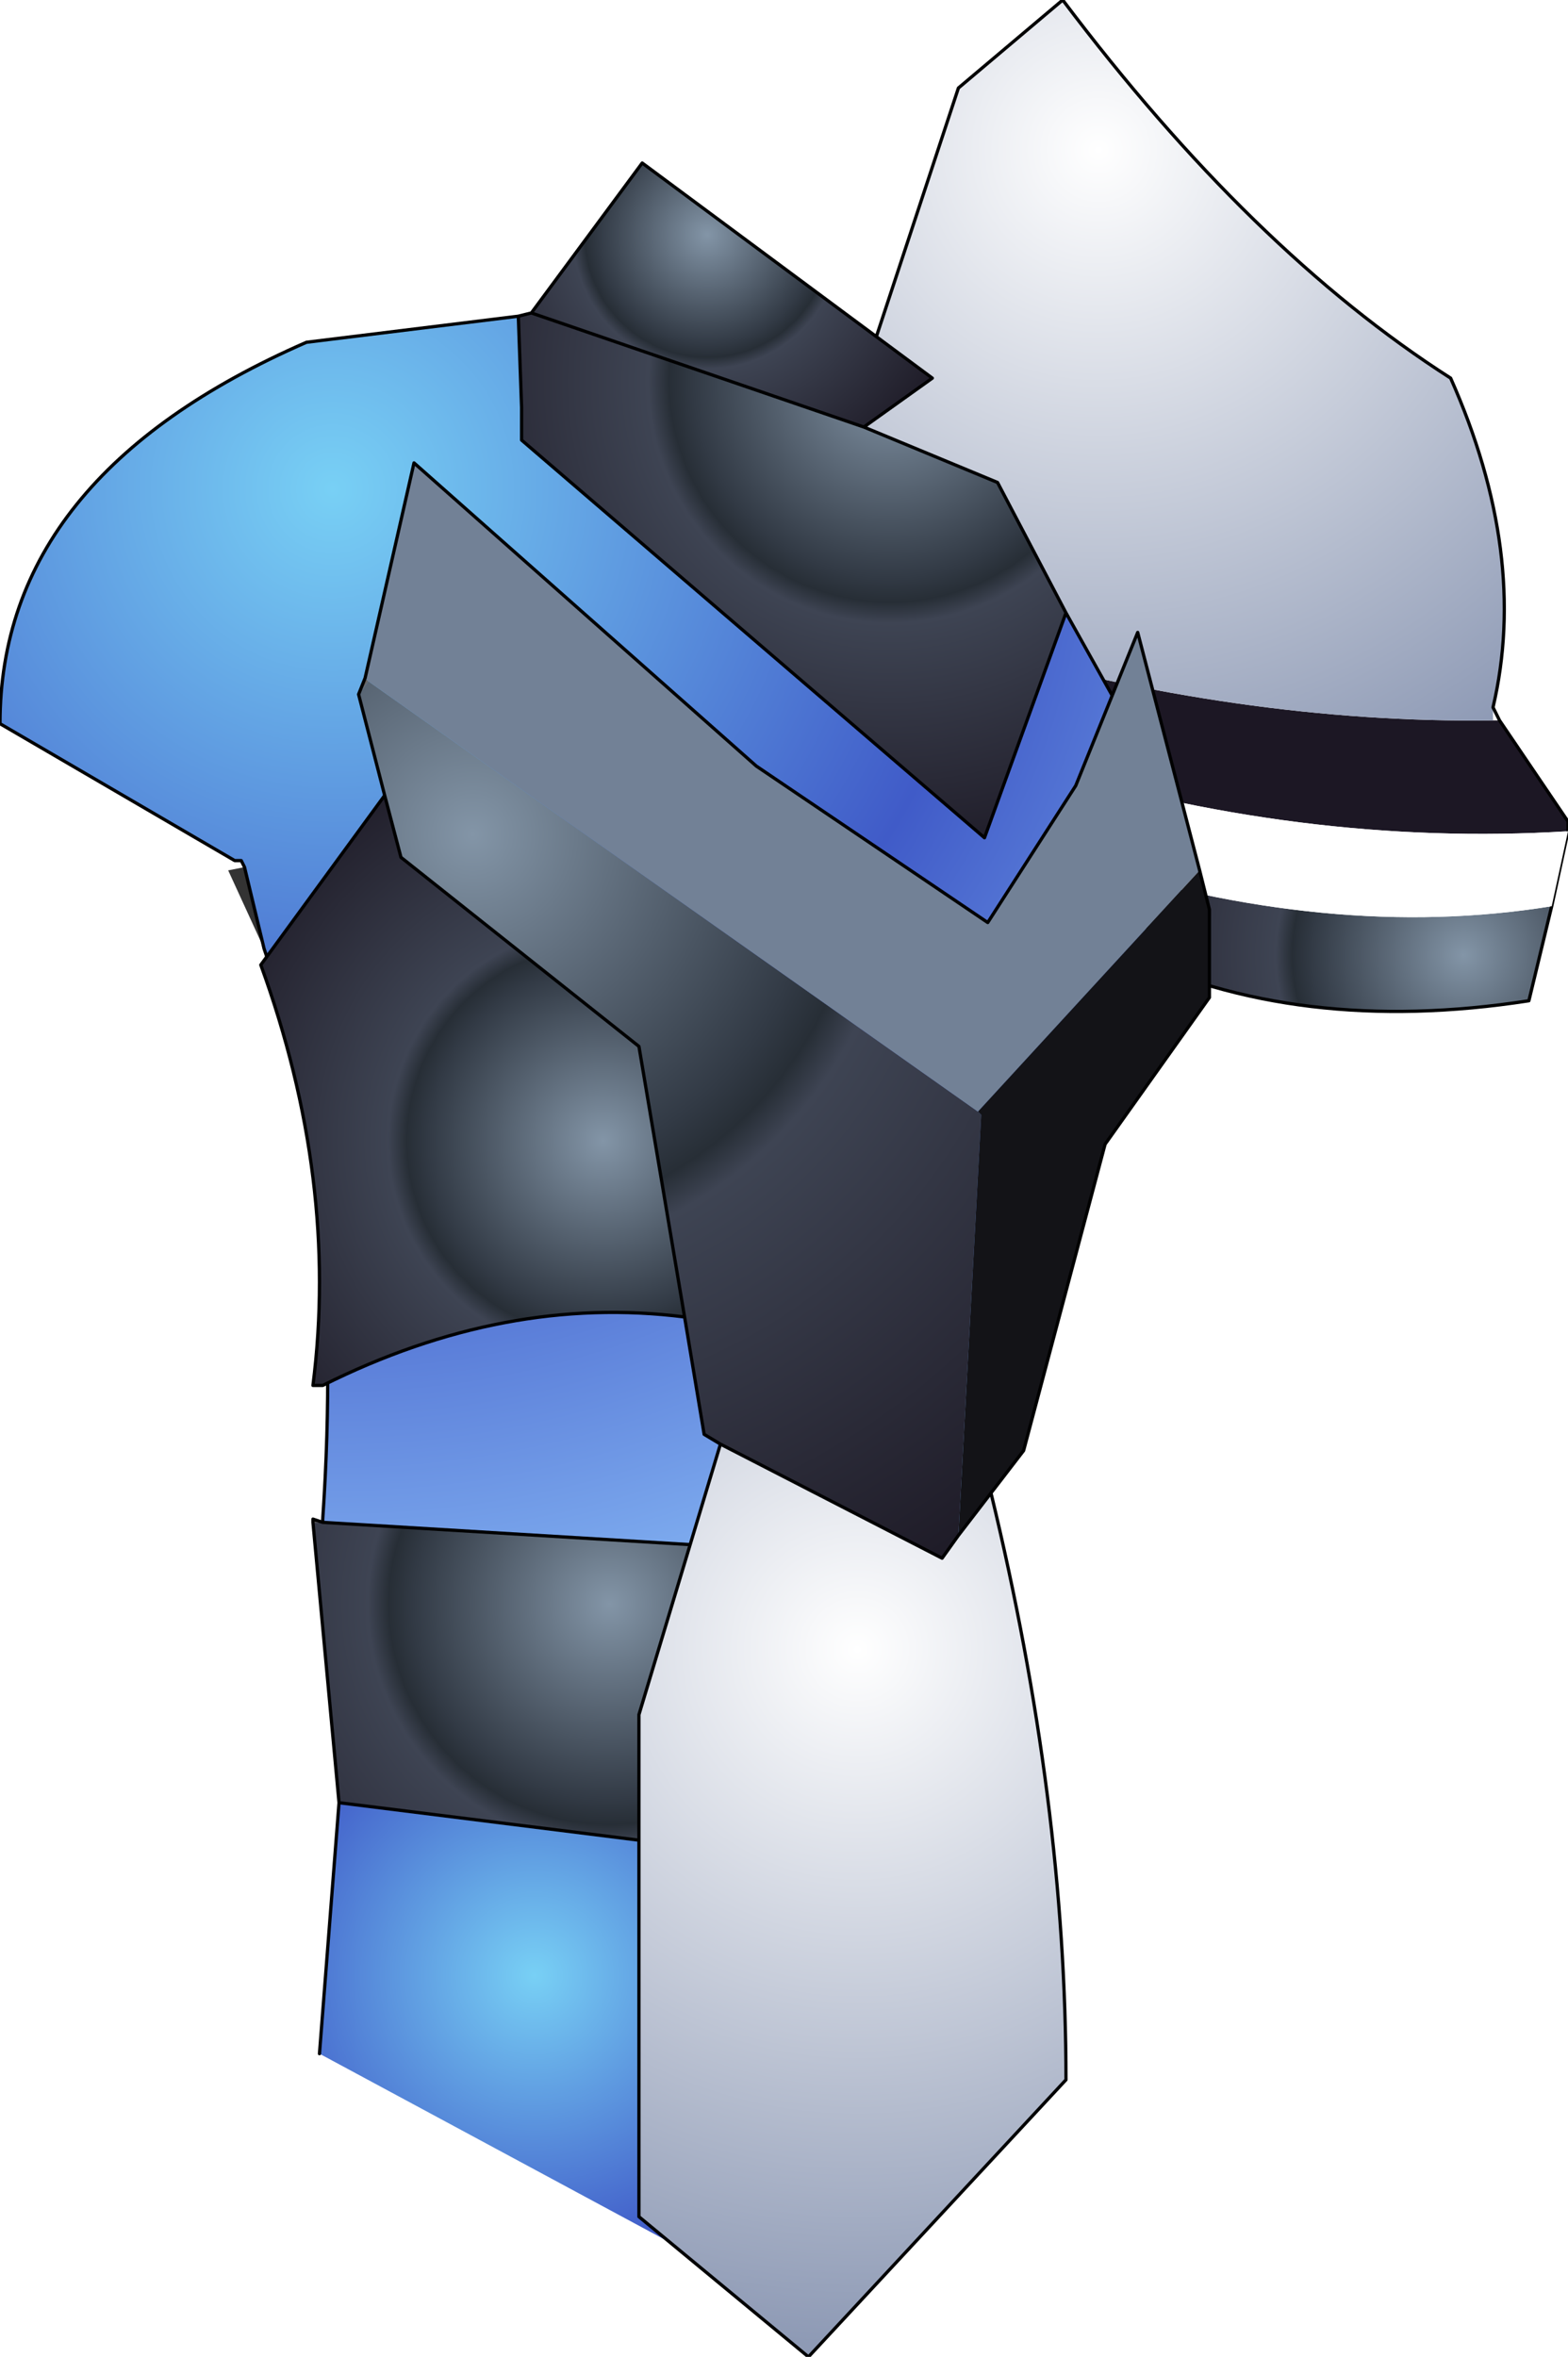 <?xml version="1.0" encoding="UTF-8" standalone="no"?>
<svg xmlns:ffdec="https://www.free-decompiler.com/flash" xmlns:xlink="http://www.w3.org/1999/xlink" ffdec:objectType="frame" height="72.3px" width="48.1px" xmlns="http://www.w3.org/2000/svg">
  <g transform="matrix(2.0, 0.0, 0.0, 2.0, 19.8, 37.8)">
    <use ffdec:characterId="1325" height="15.5" transform="matrix(1.0, 0.0, 0.0, 1.0, 3.15, -18.9)" width="11.0" xlink:href="#shape0"/>
    <filter id="filter0">
      <feFlood flood-color="#ffffff" flood-opacity="1.0" result="filterResult0"/>
      <feComposite in="filterResult0" in2="SourceGraphic" operator="out" result="filterResult1"/>
      <feConvolveMatrix divisor="25.0" in="filterResult1" kernelMatrix="1 1 1 1 1 1 1 1 1 1 1 1 1 1 1 1 1 1 1 1 1 1 1 1 1" order="5 5" result="filterResult2"/>
      <feComposite in="filterResult2" in2="SourceGraphic" operator="in" result="filterResult3"/>
      <feComposite in="filterResult3" in2="SourceGraphic" operator="over" result="filterResult4"/>
      <feColorMatrix in="filterResult4" result="filterResult5" type="matrix" values="0 0 0 0 1.0,0 0 0 0 1.0,0 0 0 0 1.0,0 0 0 1 0"/>
      <feConvolveMatrix divisor="49.0" in="filterResult5" kernelMatrix="1 1 1 1 1 1 1 1 1 1 1 1 1 1 1 1 1 1 1 1 1 1 1 1 1 1 1 1 1 1 1 1 1 1 1 1 1 1 1 1 1 1 1 1 1 1 1 1 1" order="7 7" result="filterResult6"/>
      <feComposite in="filterResult4" in2="filterResult6" operator="over" result="filterResult7"/>
    </filter>
    <use ffdec:characterId="528" filter="url(#filter0)" height="2.35" transform="matrix(1.0, 0.0, 0.0, 1.0, 5.85, -7.2)" width="8.3" xlink:href="#sprite0"/>
    <use ffdec:characterId="1324" height="33.65" transform="matrix(1.0, 0.0, 0.0, 1.0, -9.9, -16.4)" width="18.55" xlink:href="#shape2"/>
  </g>
  <defs>
    <g id="shape0" transform="matrix(1.0, 0.0, 0.0, 1.0, -3.15, 18.9)">
      <path d="M13.0 -8.05 L13.1 -7.85 13.0 -7.85 13.0 -8.05" fill="#ffffff" fill-rule="evenodd" stroke="none"/>
      <path d="M13.1 -7.85 L14.15 -6.3 14.15 -6.15 Q10.05 -5.9 5.85 -7.2 L4.95 -9.0 Q9.15 -7.8 13.0 -7.85 L13.1 -7.85" fill="#1c1724" fill-rule="evenodd" stroke="none"/>
      <path d="M13.9 -5.0 L13.55 -3.55 Q10.0 -3.0 7.3 -4.3 L6.6 -5.7 Q10.5 -4.45 13.9 -5.0" fill="url(#gradient0)" fill-rule="evenodd" stroke="none"/>
      <path d="M4.95 -9.0 L3.15 -12.5 3.15 -12.55 4.8 -17.55 6.4 -18.9 Q9.3 -15.05 12.35 -13.1 13.55 -10.4 13.0 -8.05 L13.0 -7.85 Q9.15 -7.8 4.95 -9.0" fill="url(#gradient1)" fill-rule="evenodd" stroke="none"/>
      <path d="M4.95 -9.0 L3.15 -12.5 3.15 -12.55 4.8 -17.55 6.4 -18.9 Q9.3 -15.05 12.35 -13.1 13.55 -10.4 13.0 -8.05 L13.1 -7.85 14.15 -6.3 14.15 -6.15 13.9 -5.0 13.55 -3.55 Q10.0 -3.0 7.3 -4.3 L6.6 -5.7 5.85 -7.2 4.95 -9.0 Z" fill="none" stroke="#000000" stroke-linecap="round" stroke-linejoin="round" stroke-width="0.05"/>
    </g>
    <radialGradient cx="0" cy="0" gradientTransform="matrix(0.007, 0.0, 0.0, 0.007, 12.55, -4.25)" gradientUnits="userSpaceOnUse" id="gradient0" r="819.2" spreadMethod="pad">
      <stop offset="0.0" stop-color="#8395a7"/>
      <stop offset="0.408" stop-color="#323a45"/>
      <stop offset="0.459" stop-color="#272e36"/>
      <stop offset="0.502" stop-color="#3e4453"/>
      <stop offset="1.0" stop-color="#1f1c28"/>
    </radialGradient>
    <radialGradient cx="0" cy="0" gradientTransform="matrix(0.013, 0.0, 0.0, 0.013, 6.95, -16.6)" gradientUnits="userSpaceOnUse" id="gradient1" r="819.2" spreadMethod="pad">
      <stop offset="0.0" stop-color="#ffffff"/>
      <stop offset="1.0" stop-color="#8e9ab5"/>
    </radialGradient>
    <g id="sprite0" transform="matrix(1.0, 0.0, 0.0, 1.0, 4.15, 1.2)">
      <use ffdec:characterId="527" height="2.35" transform="matrix(1.0, 0.0, 0.0, 1.0, -4.15, -1.2)" width="8.3" xlink:href="#shape1"/>
    </g>
    <g id="shape1" transform="matrix(1.0, 0.0, 0.0, 1.0, 4.15, 1.2)">
      <path d="M3.9 1.0 Q0.5 1.55 -3.4 0.3 L-4.15 -1.2 Q0.05 0.1 4.15 -0.15 L3.9 1.0" fill="#ffffff" fill-rule="evenodd" stroke="none"/>
    </g>
    <g id="shape2" transform="matrix(1.0, 0.0, 0.0, 1.0, 9.9, 16.4)">
      <path d="M-5.1 4.45 L-5.1 4.4 -4.95 4.45 -5.1 4.45" fill="url(#gradient2)" fill-rule="evenodd" stroke="none"/>
      <path d="M-5.85 -4.35 L-6.4 -5.55 -6.15 -5.6 -5.85 -4.35" fill="#333333" fill-rule="evenodd" stroke="none"/>
      <path d="M-6.2 -5.7 L-6.25 -5.7 -6.3 -5.7 -6.2 -5.7" fill="url(#gradient3)" fill-rule="evenodd" stroke="none"/>
      <path d="M-1.95 -14.05 L-1.9 -12.65 -1.9 -12.15 5.2 -6.05 6.45 -9.5 7.4 -7.8 7.75 -4.2 7.3 -3.3 7.1 -2.95 6.75 -2.1 6.55 -1.65 4.95 5.05 -4.95 4.45 -4.95 4.4 Q-4.6 -0.75 -5.85 -4.35 L-6.15 -5.6 -6.2 -5.7 -6.3 -5.7 -9.9 -7.8 Q-9.9 -11.6 -5.2 -13.65 L-1.95 -14.05" fill="url(#gradient4)" fill-rule="evenodd" stroke="none"/>
      <path d="M5.7 10.05 L5.8 10.05 5.95 13.05 2.15 16.45 -5.0 12.6 -4.7 8.75 5.7 10.05" fill="url(#gradient5)" fill-rule="evenodd" stroke="none"/>
      <path d="M4.95 5.05 L5.0 5.05 Q5.75 7.0 5.8 8.8 L5.7 10.05 -4.7 8.75 -5.1 4.45 -4.95 4.45 4.95 5.05" fill="url(#gradient6)" fill-rule="evenodd" stroke="none"/>
      <path d="M3.35 -12.35 L5.4 -11.5 6.45 -9.5 5.2 -6.05 -1.9 -12.15 -1.9 -12.65 -1.95 -14.05 -1.75 -14.1 3.35 -12.35" fill="url(#gradient7)" fill-rule="evenodd" stroke="none"/>
      <path d="M3.35 -12.35 L-1.75 -14.1 -0.05 -16.4 4.4 -13.1 3.35 -12.35" fill="url(#gradient8)" fill-rule="evenodd" stroke="none"/>
      <path d="M6.45 -9.5 L5.4 -11.5 3.35 -12.35 -1.75 -14.1 -1.95 -14.05 -1.9 -12.65 -1.9 -12.15 5.2 -6.05 6.45 -9.5 7.4 -7.8 7.75 -4.2 7.3 -3.3 7.1 -2.95 6.75 -2.1 6.55 -1.65 4.95 5.05 5.0 5.05 Q5.75 7.0 5.8 8.8 L5.7 10.05 5.8 10.05 5.95 13.05 M-5.0 12.6 L-4.7 8.75 -5.1 4.45 -5.1 4.4 -4.95 4.45 -4.95 4.4 Q-4.6 -0.75 -5.85 -4.35 L-6.15 -5.6 -6.2 -5.7 -6.25 -5.7 -6.3 -5.7 -9.9 -7.8 Q-9.9 -11.6 -5.2 -13.65 L-1.95 -14.05 M3.35 -12.35 L4.4 -13.1 -0.05 -16.4 -1.75 -14.1 M4.95 5.05 L-4.95 4.45 M5.7 10.05 L-4.7 8.75" fill="none" stroke="#000000" stroke-linecap="round" stroke-linejoin="round" stroke-width="0.05"/>
      <path d="M-4.4 -8.25 L-4.3 -8.5 -4.25 -8.45 -4.4 -8.25" fill="#686564" fill-rule="evenodd" stroke="none"/>
      <path d="M0.6 1.3 Q-2.15 0.95 -4.95 2.35 L-5.1 2.35 Q-4.7 -0.8 -5.9 -4.1 L-4.0 -6.7 -3.75 -5.75 -0.1 -2.85 0.6 1.3" fill="url(#gradient9)" fill-rule="evenodd" stroke="none"/>
      <path d="M1.15 3.25 L0.9 3.1 0.6 1.3 -0.1 -2.85 -3.75 -5.75 -4.0 -6.7 -4.4 -8.25 -4.25 -8.45 5.1 -1.85 5.15 -1.8 4.8 4.65 4.55 5.0 1.15 3.25" fill="url(#gradient10)" fill-rule="evenodd" stroke="none"/>
      <path d="M-4.3 -8.5 L-3.55 -11.8 1.7 -7.15 5.25 -4.75 6.6 -6.85 7.55 -9.2 8.5 -5.55 5.1 -1.85 -4.25 -8.45 -4.3 -8.5" fill="#728196" fill-rule="evenodd" stroke="none"/>
      <path d="M8.5 -5.55 L8.65 -4.95 8.65 -3.6 7.05 -1.35 5.8 3.35 5.3 4.0 4.8 4.65 5.15 -1.8 5.1 -1.85 8.5 -5.55" fill="#131317" fill-rule="evenodd" stroke="none"/>
      <path d="M5.3 4.0 Q6.45 8.75 6.45 13.0 L2.5 17.25 -0.1 15.1 -0.1 7.4 1.15 3.25 4.55 5.0 4.8 4.65 5.3 4.0" fill="url(#gradient11)" fill-rule="evenodd" stroke="none"/>
      <path d="M-4.3 -8.5 L-3.55 -11.8 1.7 -7.15 5.25 -4.75 6.6 -6.85 7.55 -9.2 8.5 -5.55 8.65 -4.95 8.65 -3.6 7.05 -1.35 5.8 3.35 5.3 4.0 Q6.45 8.75 6.45 13.0 L2.5 17.25 -0.1 15.1 -0.1 7.4 1.15 3.25 0.9 3.1 0.6 1.3 Q-2.15 0.95 -4.95 2.35 L-5.1 2.35 Q-4.7 -0.8 -5.9 -4.1 L-4.0 -6.7 -4.4 -8.25 -4.3 -8.5 M0.6 1.3 L-0.1 -2.85 -3.75 -5.75 -4.0 -6.7 M1.15 3.25 L4.55 5.0 4.8 4.65 5.3 4.0" fill="none" stroke="#000000" stroke-linecap="round" stroke-linejoin="round" stroke-width="0.05"/>
    </g>
    <radialGradient cx="0" cy="0" gradientTransform="matrix(0.01, 4.0E-4, -5.0E-4, 0.01, 3.05, 6.65)" gradientUnits="userSpaceOnUse" id="gradient2" r="819.2" spreadMethod="pad">
      <stop offset="0.0" stop-color="#a89786"/>
      <stop offset="1.0" stop-color="#484037"/>
    </radialGradient>
    <radialGradient cx="0" cy="0" gradientTransform="matrix(0.008, 0.0, 0.0, 0.008, -4.5, -11.0)" gradientUnits="userSpaceOnUse" id="gradient3" r="819.2" spreadMethod="pad">
      <stop offset="0.0" stop-color="#454545"/>
      <stop offset="1.0" stop-color="#1b1b1b"/>
    </radialGradient>
    <radialGradient cx="0" cy="0" gradientTransform="matrix(0.023, 0.0, 0.0, 0.023, -4.8, -11.4)" gradientUnits="userSpaceOnUse" id="gradient4" r="819.2" spreadMethod="pad">
      <stop offset="0.0" stop-color="#78d0f5"/>
      <stop offset="0.533" stop-color="#405bc8"/>
      <stop offset="0.918" stop-color="#7eacef"/>
    </radialGradient>
    <radialGradient cx="0" cy="0" gradientTransform="matrix(0.01, 0.0, 0.0, 0.01, -1.7, 11.4)" gradientUnits="userSpaceOnUse" id="gradient5" r="819.2" spreadMethod="pad">
      <stop offset="0.0" stop-color="#78d0f5"/>
      <stop offset="0.533" stop-color="#405bc8"/>
      <stop offset="0.918" stop-color="#7eacef"/>
    </radialGradient>
    <radialGradient cx="0" cy="0" gradientTransform="matrix(0.009, 0.0, 0.0, 0.009, -0.55, 5.7)" gradientUnits="userSpaceOnUse" id="gradient6" r="819.2" spreadMethod="pad">
      <stop offset="0.0" stop-color="#8395a7"/>
      <stop offset="0.408" stop-color="#323a45"/>
      <stop offset="0.459" stop-color="#272e36"/>
      <stop offset="0.502" stop-color="#3e4453"/>
      <stop offset="1.0" stop-color="#1f1c28"/>
    </radialGradient>
    <radialGradient cx="0" cy="0" gradientTransform="matrix(0.009, 0.0, 0.0, 0.009, 3.75, -13.05)" gradientUnits="userSpaceOnUse" id="gradient7" r="819.2" spreadMethod="pad">
      <stop offset="0.0" stop-color="#8395a7"/>
      <stop offset="0.408" stop-color="#323a45"/>
      <stop offset="0.459" stop-color="#272e36"/>
      <stop offset="0.502" stop-color="#3e4453"/>
      <stop offset="1.0" stop-color="#1f1c28"/>
    </radialGradient>
    <radialGradient cx="0" cy="0" gradientTransform="matrix(0.005, 0.0, 0.0, 0.005, 0.95, -15.3)" gradientUnits="userSpaceOnUse" id="gradient8" r="819.2" spreadMethod="pad">
      <stop offset="0.0" stop-color="#8395a7"/>
      <stop offset="0.408" stop-color="#323a45"/>
      <stop offset="0.459" stop-color="#272e36"/>
      <stop offset="0.502" stop-color="#3e4453"/>
      <stop offset="1.0" stop-color="#1f1c28"/>
    </radialGradient>
    <radialGradient cx="0" cy="0" gradientTransform="matrix(0.008, 0.0, 0.0, 0.008, -0.65, -1.4)" gradientUnits="userSpaceOnUse" id="gradient9" r="819.2" spreadMethod="pad">
      <stop offset="0.0" stop-color="#8395a7"/>
      <stop offset="0.408" stop-color="#323a45"/>
      <stop offset="0.459" stop-color="#272e36"/>
      <stop offset="0.502" stop-color="#3e4453"/>
      <stop offset="1.0" stop-color="#1f1c28"/>
    </radialGradient>
    <radialGradient cx="0" cy="0" gradientTransform="matrix(0.016, 0.0, 0.0, 0.016, -2.65, -6.1)" gradientUnits="userSpaceOnUse" id="gradient10" r="819.2" spreadMethod="pad">
      <stop offset="0.0" stop-color="#8395a7"/>
      <stop offset="0.408" stop-color="#323a45"/>
      <stop offset="0.459" stop-color="#272e36"/>
      <stop offset="0.502" stop-color="#3e4453"/>
      <stop offset="1.0" stop-color="#1f1c28"/>
    </radialGradient>
    <radialGradient cx="0" cy="0" gradientTransform="matrix(0.013, 0.0, 0.0, 0.013, 3.25, 6.4)" gradientUnits="userSpaceOnUse" id="gradient11" r="819.2" spreadMethod="pad">
      <stop offset="0.0" stop-color="#ffffff"/>
      <stop offset="1.0" stop-color="#8e9ab5"/>
    </radialGradient>
  </defs>
</svg>
